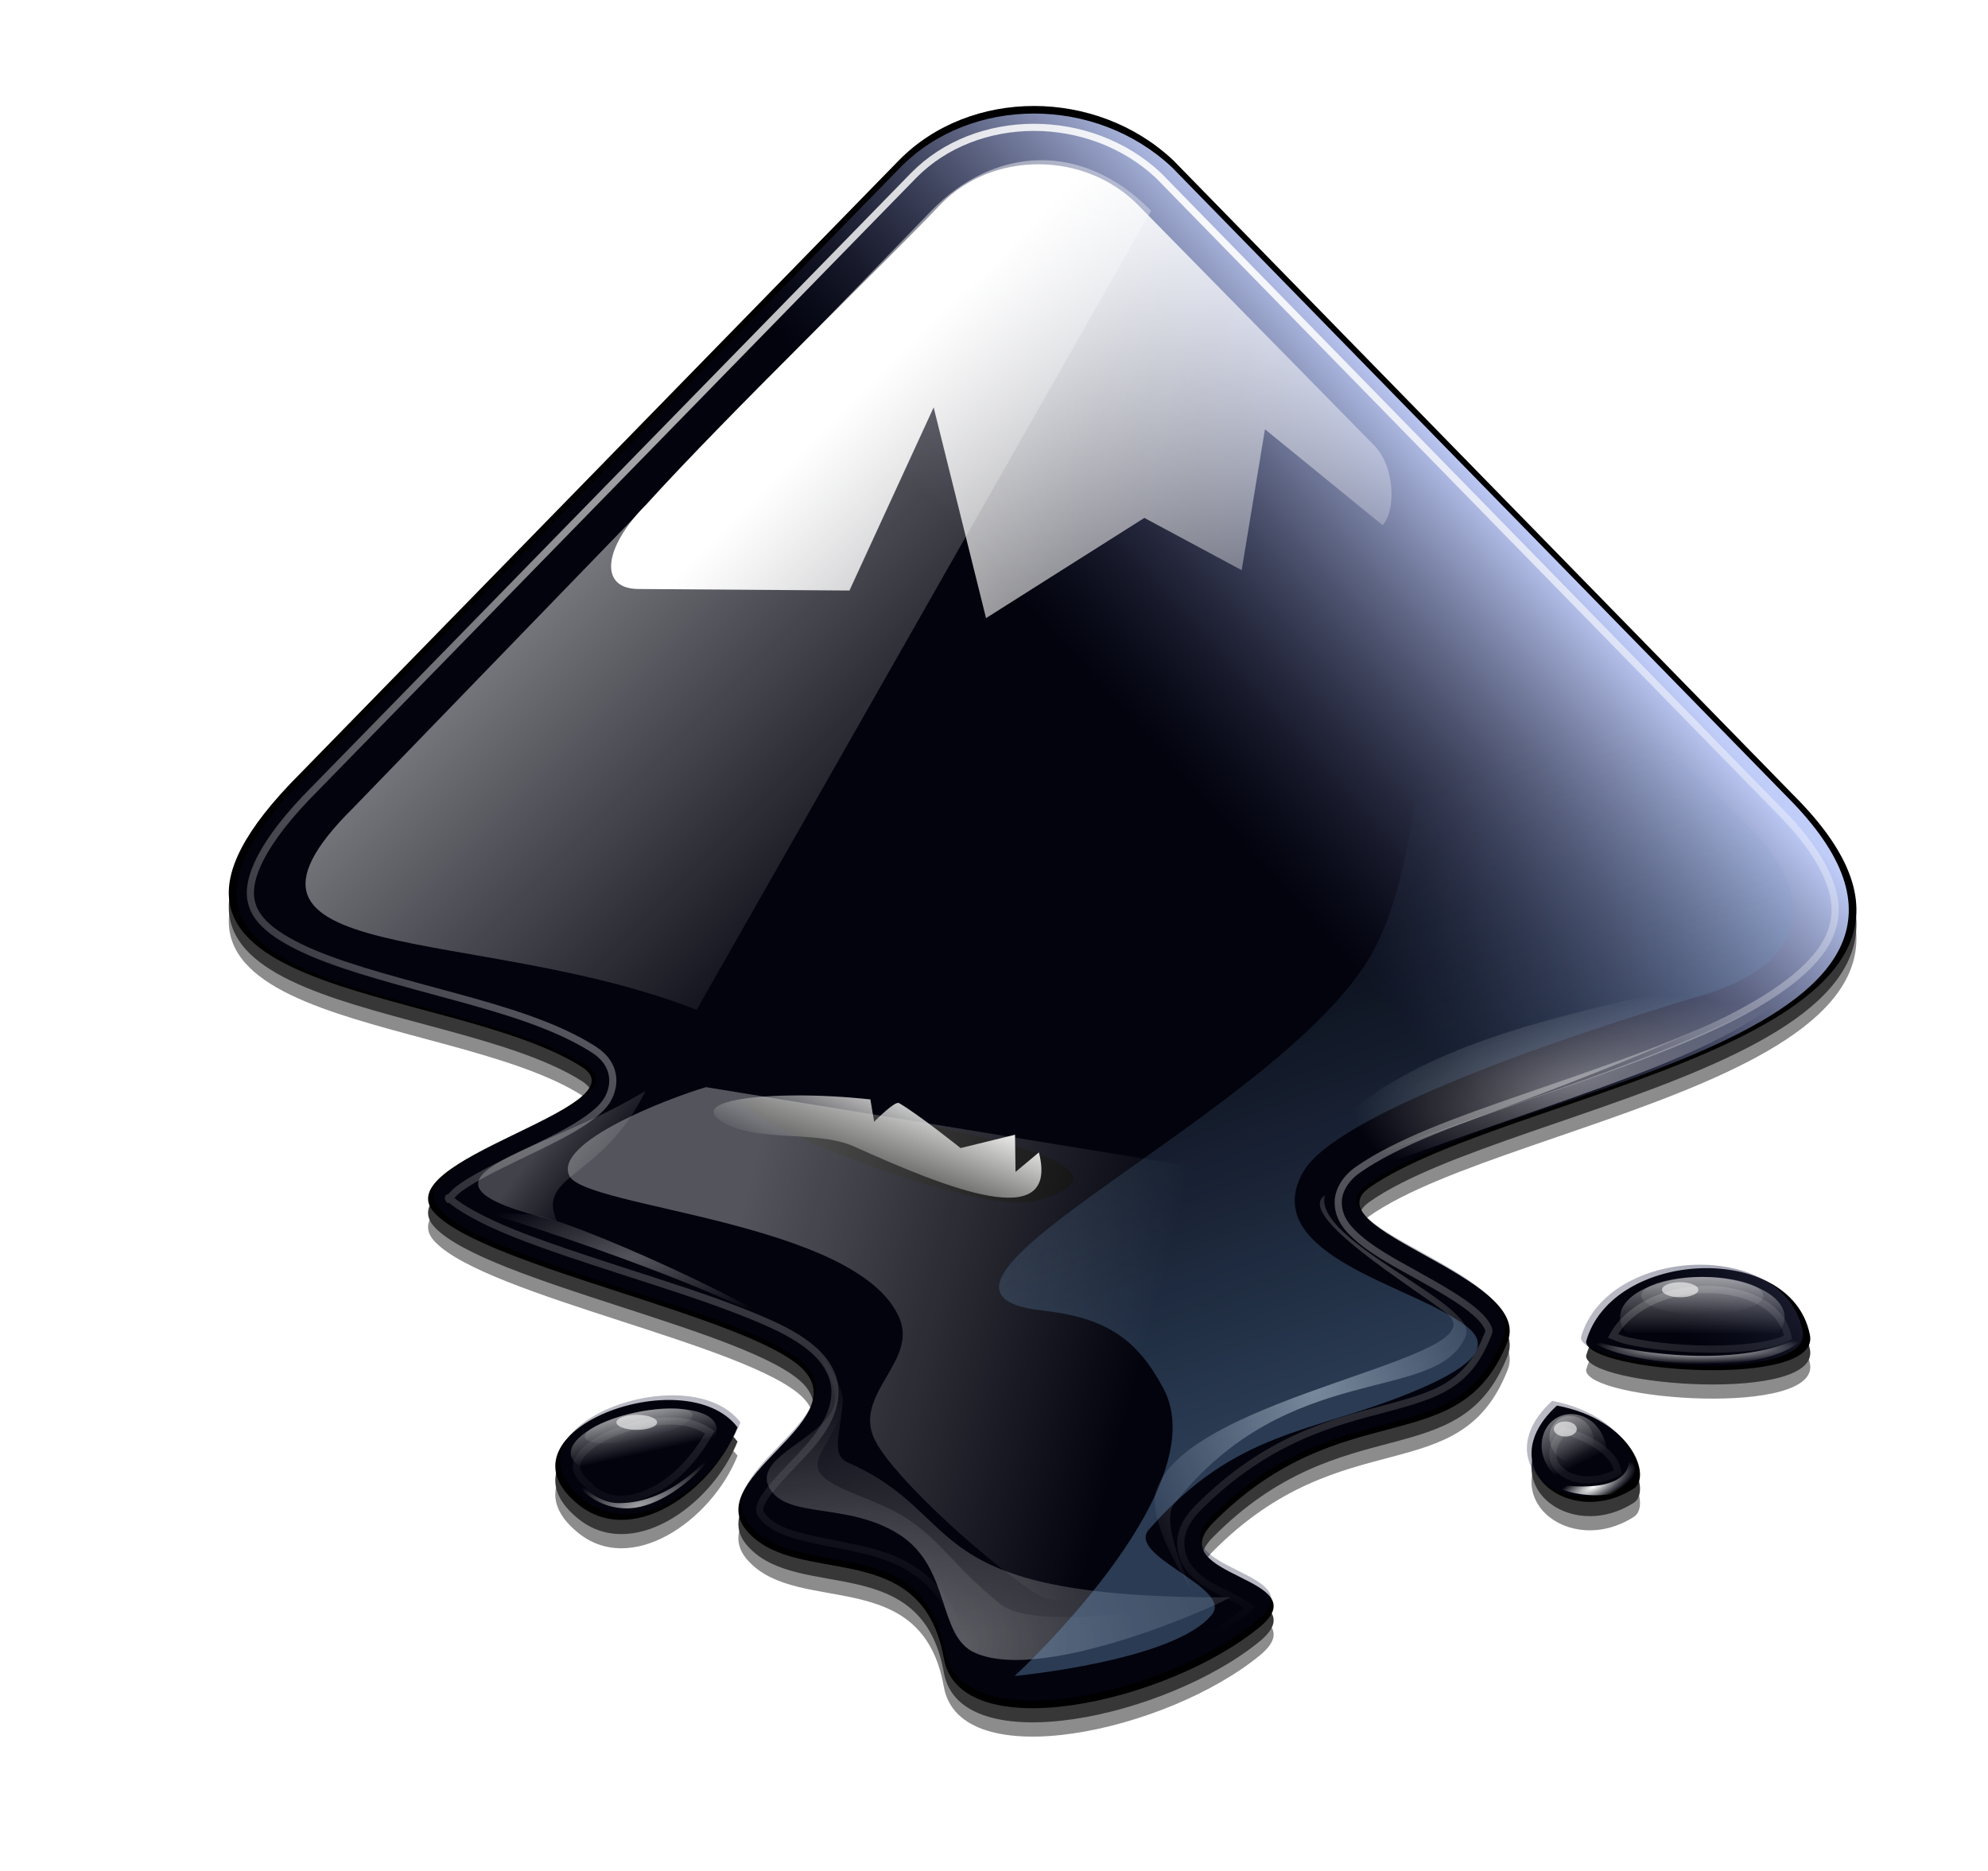 <svg width="17" height="16" viewBox="0 0 17 16" fill="none" xmlns="http://www.w3.org/2000/svg">
<g clip-path="url(#clip0_2_7195)">
<g opacity="0.783">
<g filter="url(#filter0_f_2_7195)">
<path d="M7.686 1.494L2.567 6.737C0.629 8.675 3.822 8.513 4.977 9.246C5.512 9.594 3.263 10.042 3.723 10.501C4.17 10.961 6.419 11.383 6.866 11.831C7.313 12.29 5.959 12.775 6.406 13.235C6.841 13.694 7.885 13.259 8.071 14.303C8.208 15.073 9.984 14.688 10.78 14.03C11.277 13.607 9.922 13.607 10.37 13.148C11.488 12.017 12.482 12.638 12.892 11.595C13.115 11.036 11.202 10.638 11.711 10.278C12.929 9.42 17.402 8.986 15.339 6.923L10.034 1.494C9.376 0.873 8.295 0.873 7.686 1.494ZM13.563 11.595C13.563 11.856 15.588 12.005 15.476 11.533C15.315 10.737 13.786 10.8 13.563 11.595ZM4.928 12.974C5.387 13.371 6.083 12.887 6.307 12.328C5.86 11.744 4.207 12.365 4.928 12.974ZM13.314 12.141C12.743 12.663 13.414 13.21 13.973 12.85C14.122 12.75 13.96 12.266 13.314 12.141Z" fill="black"/>
</g>
<g opacity="0.576" filter="url(#filter1_f_2_7195)">
<path d="M7.686 1.615L2.567 6.858C0.629 8.797 3.822 8.635 4.977 9.368C5.512 9.716 3.263 10.163 3.723 10.623C4.17 11.083 6.419 11.505 6.866 11.952C7.313 12.412 5.959 12.896 6.406 13.356C6.841 13.816 7.885 13.381 8.071 14.425C8.208 15.195 9.984 14.81 10.78 14.151C11.277 13.729 9.922 13.729 10.37 13.269C11.488 12.139 12.482 12.76 12.892 11.716C13.115 11.157 11.202 10.76 11.711 10.399C12.929 9.542 17.402 9.107 15.339 7.045L10.034 1.615C9.376 0.994 8.295 0.994 7.686 1.615ZM13.563 11.716C13.563 11.977 15.588 12.126 15.476 11.654C15.315 10.859 13.786 10.921 13.563 11.716ZM4.928 13.095C5.387 13.493 6.083 13.008 6.307 12.449C5.86 11.865 4.207 12.486 4.928 13.095ZM13.314 12.263C12.743 12.785 13.414 13.331 13.973 12.971C14.122 12.872 13.96 12.387 13.314 12.263Z" fill="black"/>
</g>
</g>
<path d="M7.686 1.372L2.567 6.615C0.629 8.553 3.822 8.392 4.977 9.125C5.512 9.473 3.263 9.92 3.723 10.38C4.17 10.839 6.419 11.262 6.866 11.709C7.313 12.169 5.959 12.653 6.406 13.113C6.841 13.573 7.885 13.138 8.071 14.182C8.208 14.952 9.984 14.567 10.78 13.908C11.277 13.486 9.922 13.486 10.37 13.026C11.488 11.896 12.482 12.517 12.892 11.473C13.115 10.914 11.202 10.516 11.711 10.156C12.929 9.299 17.402 8.864 15.339 6.802L10.034 1.372C9.376 0.751 8.295 0.751 7.686 1.372ZM13.563 11.473C13.563 11.734 15.588 11.883 15.476 11.411C15.315 10.616 13.786 10.678 13.563 11.473ZM4.928 12.852C5.387 13.25 6.083 12.765 6.307 12.206C5.86 11.622 4.207 12.243 4.928 12.852ZM13.314 12.02C12.743 12.542 13.414 13.088 13.973 12.728C14.122 12.629 13.96 12.144 13.314 12.02Z" fill="black"/>
<path d="M7.698 1.433L2.627 6.626C0.707 8.546 3.87 8.386 5.015 9.112C5.544 9.457 3.317 9.9 3.772 10.355C4.215 10.81 6.442 11.229 6.885 11.672C7.329 12.127 5.987 12.607 6.43 13.063C6.861 13.518 7.895 13.087 8.079 14.121C8.215 14.884 9.974 14.502 10.762 13.85C11.254 13.432 9.913 13.432 10.356 12.976C11.464 11.857 12.448 12.472 12.854 11.438C13.076 10.884 11.181 10.491 11.685 10.134C12.891 9.284 17.322 8.854 15.279 6.811L10.024 1.433C9.371 0.817 8.301 0.817 7.698 1.433ZM6.479 9.395C6.59 9.395 10.27 9.887 8.855 10.269C8.313 10.417 5.827 9.395 6.479 9.395ZM13.519 11.438C13.519 11.697 15.525 11.844 15.414 11.377C15.254 10.589 13.74 10.65 13.519 11.438ZM4.966 12.804C5.421 13.198 6.11 12.718 6.332 12.164C5.889 11.586 4.252 12.201 4.966 12.804ZM13.273 11.98C12.707 12.496 13.371 13.038 13.925 12.681C14.073 12.583 13.913 12.103 13.273 11.98Z" fill="url(#paint0_linear_2_7195)"/>
<path opacity="0.505" d="M3.023 6.906C1.631 8.285 4.076 7.897 5.957 8.636L9.844 1.803C9.254 1.201 8.502 1.251 7.963 1.803L3.023 6.906Z" fill="url(#paint1_linear_2_7195)"/>
<path d="M9.724 1.745L11.749 3.807C11.935 3.994 11.935 4.379 11.823 4.491L10.817 3.671L10.618 4.876L9.786 4.429L8.432 5.286L7.984 3.484L7.264 5.05L5.462 5.037C5.114 5.037 5.164 4.677 5.524 4.317C6.233 3.534 7.612 2.205 8.046 1.745C8.494 1.285 9.276 1.298 9.724 1.745Z" fill="url(#paint2_linear_2_7195)"/>
<path opacity="0.217" fill-rule="evenodd" clip-rule="evenodd" d="M6.944 11.488C6.944 11.488 7.164 11.824 7.141 11.982C7.097 12.292 6.43 12.446 6.578 12.722C6.724 12.995 7.251 12.84 7.693 13.125C8.133 13.409 8.014 13.987 8.334 14.133C8.958 14.417 10.596 13.643 10.514 13.66C10.432 13.676 8.897 13.995 8.552 13.716C8.158 13.397 8.045 13.174 7.754 12.985C7.482 12.809 7.1 12.737 7.01 12.592C6.921 12.447 7.189 12.261 7.207 11.982C7.218 11.814 6.944 11.488 6.944 11.488Z" fill="url(#paint3_radial_2_7195)"/>
<g opacity="0.276" filter="url(#filter2_f_2_7195)">
<path fill-rule="evenodd" clip-rule="evenodd" d="M6.944 11.488C6.944 11.488 7.164 11.824 7.141 11.982C7.097 12.292 6.43 12.446 6.578 12.722C6.724 12.995 7.251 12.84 7.693 13.125C8.133 13.409 8.014 13.987 8.334 14.133C8.958 14.417 10.596 13.643 10.514 13.66C7.794 13.67 8.301 12.969 7.252 12.508C7.101 12.442 7.189 12.261 7.207 11.982C7.218 11.814 6.944 11.488 6.944 11.488Z" fill="url(#paint4_radial_2_7195)"/>
</g>
<path opacity="0.453" fill-rule="evenodd" clip-rule="evenodd" d="M11.567 10.057C14.008 9.159 14.793 9.035 15.598 8.231C14.666 9.018 12.696 9.44 11.09 10.139L11.567 10.057Z" fill="url(#paint5_radial_2_7195)"/>
<g opacity="0.512" filter="url(#filter3_f_2_7195)">
<path fill-rule="evenodd" clip-rule="evenodd" d="M11.567 9.942C15.588 8.517 14.908 8.525 15.598 8.116C14.319 8.605 11.93 8.657 11.09 10.024L11.567 9.942Z" fill="url(#paint6_radial_2_7195)"/>
</g>
<path opacity="0.286" d="M15.079 11.081C15.079 11.123 15.024 11.164 14.926 11.194C14.828 11.224 14.695 11.241 14.557 11.241C14.418 11.241 14.286 11.224 14.188 11.194C14.09 11.164 14.035 11.123 14.035 11.081C14.035 11.038 14.09 10.998 14.188 10.967C14.286 10.937 14.418 10.92 14.557 10.92C14.695 10.92 14.828 10.937 14.926 10.967C15.024 10.998 15.079 11.038 15.079 11.081Z" fill="url(#paint7_linear_2_7195)"/>
<g opacity="0.621" filter="url(#filter4_f_2_7195)">
<path d="M15.261 11.266C15.261 11.357 15.187 11.445 15.055 11.51C14.923 11.575 14.744 11.611 14.557 11.611C14.371 11.611 14.192 11.575 14.06 11.51C13.928 11.445 13.854 11.357 13.854 11.266C13.854 11.174 13.928 11.086 14.06 11.022C14.192 10.957 14.371 10.92 14.557 10.92C14.744 10.92 14.923 10.957 15.055 11.022C15.187 11.086 15.261 11.174 15.261 11.266Z" fill="url(#paint8_linear_2_7195)"/>
</g>
<g filter="url(#filter5_f_2_7195)">
<path fill-rule="evenodd" clip-rule="evenodd" d="M13.599 11.458C13.847 11.687 15.228 11.805 15.454 11.392C15.01 11.707 14.024 11.596 13.599 11.458Z" fill="url(#paint9_radial_2_7195)"/>
</g>
<path opacity="0.286" d="M13.604 12.224C13.616 12.247 13.623 12.273 13.626 12.299C13.629 12.325 13.627 12.351 13.62 12.376C13.614 12.401 13.602 12.423 13.587 12.443C13.571 12.462 13.552 12.477 13.53 12.488C13.509 12.499 13.485 12.506 13.46 12.507C13.435 12.508 13.411 12.504 13.387 12.495C13.363 12.486 13.341 12.472 13.321 12.454C13.302 12.436 13.286 12.415 13.274 12.391C13.261 12.367 13.254 12.342 13.251 12.315C13.248 12.289 13.25 12.263 13.257 12.239C13.264 12.214 13.275 12.191 13.291 12.172C13.306 12.153 13.325 12.137 13.347 12.126C13.368 12.115 13.392 12.109 13.417 12.108C13.442 12.107 13.467 12.111 13.491 12.12C13.514 12.129 13.537 12.143 13.556 12.161C13.576 12.178 13.592 12.2 13.604 12.224Z" fill="url(#paint10_linear_2_7195)"/>
<g opacity="0.621" filter="url(#filter6_f_2_7195)">
<path d="M13.701 12.268C13.72 12.303 13.731 12.341 13.736 12.38C13.74 12.419 13.738 12.458 13.728 12.495C13.718 12.531 13.702 12.565 13.68 12.593C13.657 12.621 13.629 12.644 13.598 12.66C13.566 12.677 13.531 12.685 13.495 12.687C13.459 12.688 13.422 12.681 13.387 12.668C13.352 12.654 13.319 12.633 13.29 12.606C13.261 12.579 13.237 12.547 13.219 12.512C13.201 12.476 13.19 12.438 13.185 12.399C13.181 12.36 13.183 12.321 13.193 12.285C13.202 12.248 13.219 12.215 13.241 12.186C13.264 12.158 13.291 12.135 13.323 12.119C13.355 12.103 13.39 12.094 13.426 12.093C13.462 12.092 13.499 12.098 13.534 12.112C13.569 12.126 13.602 12.146 13.631 12.173C13.659 12.2 13.683 12.232 13.701 12.268Z" fill="url(#paint11_linear_2_7195)"/>
</g>
<g filter="url(#filter7_f_2_7195)">
<path fill-rule="evenodd" clip-rule="evenodd" d="M13.26 12.687C13.46 12.843 14.21 12.863 13.925 12.41C13.999 12.765 13.487 12.727 13.26 12.687Z" fill="url(#paint12_radial_2_7195)"/>
</g>
<path fill-rule="evenodd" clip-rule="evenodd" d="M4 10.336C4 10.296 6.556 11.116 6.994 11.554C6.634 11.203 4.812 10.395 4.534 10.386C4.257 10.377 4.032 10.353 4 10.336Z" fill="url(#paint13_radial_2_7195)"/>
<path opacity="0.286" d="M5.92 12.093C5.93 12.122 5.891 12.161 5.812 12.201C5.733 12.241 5.62 12.278 5.498 12.305C5.377 12.332 5.256 12.346 5.163 12.344C5.07 12.342 5.012 12.324 5.002 12.294C4.992 12.265 5.031 12.226 5.11 12.186C5.189 12.146 5.302 12.108 5.423 12.082C5.545 12.055 5.666 12.041 5.759 12.043C5.852 12.045 5.91 12.063 5.92 12.093Z" fill="url(#paint14_linear_2_7195)"/>
<g opacity="0.621" filter="url(#filter8_f_2_7195)">
<path d="M6.122 12.187C6.144 12.251 6.099 12.326 5.998 12.396C5.898 12.467 5.749 12.527 5.585 12.563C5.421 12.599 5.255 12.608 5.124 12.588C4.993 12.569 4.907 12.522 4.886 12.458C4.865 12.394 4.909 12.319 5.01 12.248C5.111 12.178 5.259 12.118 5.423 12.082C5.587 12.046 5.753 12.037 5.884 12.056C6.015 12.076 6.101 12.123 6.122 12.187Z" fill="url(#paint15_linear_2_7195)"/>
</g>
<g opacity="0.616" filter="url(#filter9_f_2_7195)">
<path fill-rule="evenodd" clip-rule="evenodd" d="M4.818 12.508C4.818 12.508 4.956 12.88 5.336 12.899C5.72 12.918 6.159 12.438 6.196 12.266C6.13 12.414 5.762 12.86 5.287 12.854C5.017 12.85 4.818 12.508 4.818 12.508Z" fill="url(#paint16_radial_2_7195)"/>
</g>
<g filter="url(#filter10_f_2_7195)">
<path d="M8.842 1.089C8.457 1.089 8.08 1.228 7.813 1.5L2.696 6.742C2.228 7.21 2.116 7.516 2.145 7.689C2.159 7.776 2.202 7.851 2.292 7.93C2.383 8.009 2.52 8.086 2.685 8.155C3.014 8.293 3.457 8.405 3.892 8.524C4.327 8.643 4.753 8.769 5.076 8.974C5.125 9.006 5.172 9.046 5.204 9.103C5.237 9.159 5.248 9.234 5.235 9.297C5.209 9.422 5.132 9.489 5.053 9.549C4.895 9.669 4.677 9.769 4.459 9.875C4.24 9.981 4.021 10.089 3.911 10.178C3.857 10.222 3.837 10.262 3.838 10.259C3.838 10.257 3.823 10.226 3.849 10.252C3.918 10.322 4.132 10.443 4.405 10.551C4.677 10.659 5.011 10.768 5.348 10.877C5.685 10.986 6.026 11.094 6.315 11.207C6.603 11.319 6.839 11.424 6.994 11.58C7.072 11.659 7.126 11.758 7.138 11.859C7.149 11.96 7.122 12.055 7.083 12.135C7.006 12.294 6.882 12.416 6.769 12.535C6.656 12.653 6.553 12.766 6.517 12.841C6.498 12.879 6.495 12.904 6.497 12.919C6.499 12.934 6.502 12.95 6.536 12.985C6.537 12.986 6.539 12.988 6.54 12.989C6.688 13.146 7.01 13.168 7.375 13.253C7.557 13.296 7.747 13.36 7.91 13.502C8.074 13.643 8.196 13.858 8.248 14.15C8.27 14.273 8.336 14.334 8.493 14.383C8.65 14.432 8.89 14.441 9.153 14.402C9.679 14.325 10.303 14.067 10.663 13.769C10.686 13.75 10.679 13.755 10.687 13.746C10.662 13.729 10.606 13.692 10.512 13.645C10.401 13.59 10.27 13.538 10.17 13.412C10.12 13.349 10.086 13.249 10.1 13.152C10.115 13.055 10.168 12.973 10.24 12.9C10.83 12.303 11.411 12.161 11.847 12.046C12.066 11.988 12.249 11.935 12.387 11.848C12.526 11.76 12.634 11.641 12.725 11.409C12.735 11.384 12.735 11.376 12.721 11.347C12.707 11.317 12.671 11.269 12.612 11.219C12.495 11.117 12.3 11.007 12.108 10.9C11.915 10.793 11.727 10.693 11.591 10.566C11.523 10.503 11.452 10.423 11.444 10.302C11.435 10.181 11.515 10.072 11.607 10.007C11.948 9.767 12.463 9.584 13.024 9.39C13.584 9.196 14.187 8.994 14.678 8.765C15.169 8.535 15.53 8.27 15.645 8.004C15.702 7.87 15.713 7.736 15.652 7.561C15.592 7.387 15.455 7.173 15.21 6.928L9.91 1.504C9.909 1.503 9.907 1.502 9.906 1.5C9.613 1.226 9.225 1.089 8.842 1.089ZM14.55 11.028C14.222 11.04 13.921 11.19 13.793 11.424C13.829 11.438 13.862 11.454 13.921 11.467C14.092 11.506 14.33 11.532 14.565 11.537C14.8 11.542 15.035 11.522 15.179 11.482C15.241 11.465 15.275 11.447 15.291 11.436C15.259 11.3 15.184 11.205 15.054 11.133C14.92 11.059 14.737 11.021 14.55 11.028ZM5.791 12.154C5.531 12.136 5.205 12.239 5.045 12.368C4.965 12.432 4.932 12.491 4.929 12.531C4.926 12.57 4.938 12.623 5.045 12.713C5.045 12.715 5.045 12.716 5.045 12.717C5.213 12.863 5.403 12.847 5.62 12.729C5.801 12.629 5.962 12.443 6.07 12.247C5.997 12.2 5.911 12.163 5.791 12.154ZM13.369 12.232C13.314 12.303 13.284 12.368 13.28 12.414C13.275 12.478 13.293 12.527 13.342 12.573C13.434 12.661 13.633 12.698 13.835 12.589C13.831 12.566 13.824 12.53 13.793 12.484C13.73 12.393 13.585 12.295 13.369 12.232Z" stroke="url(#paint17_radial_2_7195)" stroke-width="0.061"/>
</g>
<g opacity="0.325" filter="url(#filter11_f_2_7195)">
<path fill-rule="evenodd" clip-rule="evenodd" d="M6.037 9.297C5.728 9.388 4.727 9.767 4.869 10.056C5.005 10.332 7.333 10.444 7.69 11.269C7.846 11.629 7.332 11.9 7.462 12.27C7.562 12.555 8.337 13.271 8.826 13.609C9.211 13.874 9.715 13.395 9.51 12.998C9.182 12.366 10.629 11.591 11.284 11.239C11.667 11.033 10.496 10.025 10.496 10.025L6.037 9.297Z" fill="url(#paint18_linear_2_7195)"/>
</g>
<path fill-rule="evenodd" clip-rule="evenodd" d="M6.151 9.576C6.428 9.78 6.975 9.657 7.304 9.805C8.093 10.16 9.063 10.556 8.884 9.855L8.684 10.022L8.68 9.704L8.214 9.818C8.214 9.818 7.852 9.528 7.687 9.433C7.652 9.413 7.475 9.593 7.475 9.593L7.443 9.402C7.212 9.377 6.984 9.366 6.782 9.368C6.3 9.372 5.975 9.447 6.151 9.576Z" fill="url(#paint19_linear_2_7195)"/>
<g opacity="0.478" filter="url(#filter12_f_2_7195)">
<path fill-rule="evenodd" clip-rule="evenodd" d="M11.33 10.222C11.223 10.615 12.642 11.149 12.536 11.42C12.302 12.017 11.02 11.611 10.041 12.861C9.9 13.04 10.238 13.68 10.192 13.604C10.147 13.529 9.8 13 9.889 12.74C10.168 11.924 12.863 11.62 12.369 11.231C12.085 11.007 11.064 10.388 11.33 10.222Z" fill="url(#paint20_radial_2_7195)"/>
</g>
<path opacity="0.586" d="M14.523 11.03C14.523 11.047 14.507 11.063 14.477 11.075C14.448 11.088 14.409 11.094 14.367 11.094C14.326 11.094 14.287 11.088 14.257 11.075C14.228 11.063 14.212 11.047 14.212 11.03C14.212 11.013 14.228 10.996 14.257 10.984C14.287 10.972 14.326 10.965 14.367 10.965C14.409 10.965 14.448 10.972 14.477 10.984C14.507 10.996 14.523 11.013 14.523 11.03Z" fill="white"/>
<path opacity="0.586" d="M13.484 12.221C13.484 12.238 13.473 12.254 13.455 12.266C13.436 12.278 13.411 12.285 13.385 12.285C13.359 12.285 13.334 12.278 13.316 12.266C13.297 12.254 13.287 12.238 13.287 12.221C13.287 12.204 13.297 12.187 13.316 12.175C13.334 12.163 13.359 12.156 13.385 12.156C13.411 12.156 13.436 12.163 13.455 12.175C13.473 12.187 13.484 12.204 13.484 12.221Z" fill="white"/>
<path opacity="0.586" d="M5.619 12.164C5.619 12.181 5.601 12.197 5.568 12.209C5.536 12.221 5.491 12.228 5.445 12.228C5.399 12.228 5.354 12.221 5.322 12.209C5.289 12.197 5.271 12.181 5.271 12.164C5.271 12.146 5.289 12.13 5.322 12.118C5.354 12.106 5.399 12.099 5.445 12.099C5.491 12.099 5.536 12.106 5.568 12.118C5.601 12.13 5.619 12.146 5.619 12.164Z" fill="white"/>
<path opacity="0.251" d="M5.521 9.328C4.632 9.877 3.25 10.077 4.762 10.442C4.582 10.041 5.152 10.086 5.521 9.328Z" fill="url(#paint21_linear_2_7195)"/>
<g opacity="0.363" filter="url(#filter13_f_2_7195)">
<path d="M8.676 14.333C8.676 14.333 10.046 14.204 10.363 13.808C10.549 13.577 9.626 13.307 9.825 13.08C10.575 12.227 11.204 12.263 12.073 11.906C12.942 11.549 12.621 11.374 12.34 11.217C11.859 10.948 10.788 10.662 11.142 10.025C11.499 9.384 14.621 8.493 14.621 8.493C15.567 8.17 15.449 7.585 14.985 7.098L12.194 4.322C12.194 4.322 12.333 6.955 11.77 8.084C11.074 9.479 7.369 11.036 8.918 11.208C9.464 11.269 9.726 11.455 9.95 11.876C10.409 12.741 8.676 14.333 8.676 14.333Z" fill="url(#paint22_linear_2_7195)"/>
</g>
</g>
<defs>
<filter id="filter0_f_2_7195" x="1.756" y="0.828" width="14.319" height="14.102" filterUnits="userSpaceOnUse" color-interpolation-filters="sRGB">
<feFlood flood-opacity="0" result="BackgroundImageFix"/>
<feBlend mode="normal" in="SourceGraphic" in2="BackgroundImageFix" result="shape"/>
<feGaussianBlur stdDeviation="0.1" result="effect1_foregroundBlur_2_7195"/>
</filter>
<filter id="filter1_f_2_7195" x="1.089" y="0.282" width="15.653" height="15.436" filterUnits="userSpaceOnUse" color-interpolation-filters="sRGB">
<feFlood flood-opacity="0" result="BackgroundImageFix"/>
<feBlend mode="normal" in="SourceGraphic" in2="BackgroundImageFix" result="shape"/>
<feGaussianBlur stdDeviation="0.434" result="effect1_foregroundBlur_2_7195"/>
</filter>
<filter id="filter2_f_2_7195" x="6.299" y="11.231" width="4.476" height="3.222" filterUnits="userSpaceOnUse" color-interpolation-filters="sRGB">
<feFlood flood-opacity="0" result="BackgroundImageFix"/>
<feBlend mode="normal" in="SourceGraphic" in2="BackgroundImageFix" result="shape"/>
<feGaussianBlur stdDeviation="0.129" result="effect1_foregroundBlur_2_7195"/>
</filter>
<filter id="filter3_f_2_7195" x="10.811" y="7.837" width="5.066" height="2.466" filterUnits="userSpaceOnUse" color-interpolation-filters="sRGB">
<feFlood flood-opacity="0" result="BackgroundImageFix"/>
<feBlend mode="normal" in="SourceGraphic" in2="BackgroundImageFix" result="shape"/>
<feGaussianBlur stdDeviation="0.139" result="effect1_foregroundBlur_2_7195"/>
</filter>
<filter id="filter4_f_2_7195" x="13.727" y="10.794" width="1.66" height="0.944" filterUnits="userSpaceOnUse" color-interpolation-filters="sRGB">
<feFlood flood-opacity="0" result="BackgroundImageFix"/>
<feBlend mode="normal" in="SourceGraphic" in2="BackgroundImageFix" result="shape"/>
<feGaussianBlur stdDeviation="0.063" result="effect1_foregroundBlur_2_7195"/>
</filter>
<filter id="filter5_f_2_7195" x="13.491" y="11.284" width="2.071" height="0.49" filterUnits="userSpaceOnUse" color-interpolation-filters="sRGB">
<feFlood flood-opacity="0" result="BackgroundImageFix"/>
<feBlend mode="normal" in="SourceGraphic" in2="BackgroundImageFix" result="shape"/>
<feGaussianBlur stdDeviation="0.054" result="effect1_foregroundBlur_2_7195"/>
</filter>
<filter id="filter6_f_2_7195" x="13.1" y="12.009" width="0.721" height="0.76" filterUnits="userSpaceOnUse" color-interpolation-filters="sRGB">
<feFlood flood-opacity="0" result="BackgroundImageFix"/>
<feBlend mode="normal" in="SourceGraphic" in2="BackgroundImageFix" result="shape"/>
<feGaussianBlur stdDeviation="0.042" result="effect1_foregroundBlur_2_7195"/>
</filter>
<filter id="filter7_f_2_7195" x="13.189" y="12.339" width="0.871" height="0.52" filterUnits="userSpaceOnUse" color-interpolation-filters="sRGB">
<feFlood flood-opacity="0" result="BackgroundImageFix"/>
<feBlend mode="normal" in="SourceGraphic" in2="BackgroundImageFix" result="shape"/>
<feGaussianBlur stdDeviation="0.036" result="effect1_foregroundBlur_2_7195"/>
</filter>
<filter id="filter8_f_2_7195" x="4.778" y="11.943" width="1.452" height="0.758" filterUnits="userSpaceOnUse" color-interpolation-filters="sRGB">
<feFlood flood-opacity="0" result="BackgroundImageFix"/>
<feBlend mode="normal" in="SourceGraphic" in2="BackgroundImageFix" result="shape"/>
<feGaussianBlur stdDeviation="0.051" result="effect1_foregroundBlur_2_7195"/>
</filter>
<filter id="filter9_f_2_7195" x="4.73" y="12.178" width="1.553" height="0.809" filterUnits="userSpaceOnUse" color-interpolation-filters="sRGB">
<feFlood flood-opacity="0" result="BackgroundImageFix"/>
<feBlend mode="normal" in="SourceGraphic" in2="BackgroundImageFix" result="shape"/>
<feGaussianBlur stdDeviation="0.044" result="effect1_foregroundBlur_2_7195"/>
</filter>
<filter id="filter10_f_2_7195" x="2.029" y="0.978" width="13.775" height="13.56" filterUnits="userSpaceOnUse" color-interpolation-filters="sRGB">
<feFlood flood-opacity="0" result="BackgroundImageFix"/>
<feBlend mode="normal" in="SourceGraphic" in2="BackgroundImageFix" result="shape"/>
<feGaussianBlur stdDeviation="0.041" result="effect1_foregroundBlur_2_7195"/>
</filter>
<filter id="filter11_f_2_7195" x="4.408" y="8.85" width="7.401" height="5.283" filterUnits="userSpaceOnUse" color-interpolation-filters="sRGB">
<feFlood flood-opacity="0" result="BackgroundImageFix"/>
<feBlend mode="normal" in="SourceGraphic" in2="BackgroundImageFix" result="shape"/>
<feGaussianBlur stdDeviation="0.224" result="effect1_foregroundBlur_2_7195"/>
</filter>
<filter id="filter12_f_2_7195" x="9.724" y="10.072" width="2.968" height="3.69" filterUnits="userSpaceOnUse" color-interpolation-filters="sRGB">
<feFlood flood-opacity="0" result="BackgroundImageFix"/>
<feBlend mode="normal" in="SourceGraphic" in2="BackgroundImageFix" result="shape"/>
<feGaussianBlur stdDeviation="0.075" result="effect1_foregroundBlur_2_7195"/>
</filter>
<filter id="filter13_f_2_7195" x="8.207" y="3.986" width="7.465" height="10.682" filterUnits="userSpaceOnUse" color-interpolation-filters="sRGB">
<feFlood flood-opacity="0" result="BackgroundImageFix"/>
<feBlend mode="normal" in="SourceGraphic" in2="BackgroundImageFix" result="shape"/>
<feGaussianBlur stdDeviation="0.168" result="effect1_foregroundBlur_2_7195"/>
</filter>
<linearGradient id="paint0_linear_2_7195" x1="11.146" y1="2.356" x2="8.424" y2="4.817" gradientUnits="userSpaceOnUse">
<stop stop-color="#C0CDF9"/>
<stop offset="1" stop-color="#07092D" stop-opacity="0.288"/>
</linearGradient>
<linearGradient id="paint1_linear_2_7195" x1="5.054" y1="4.16" x2="8.189" y2="7.295" gradientUnits="userSpaceOnUse">
<stop stop-color="white"/>
<stop offset="1" stop-color="white" stop-opacity="0"/>
</linearGradient>
<linearGradient id="paint2_linear_2_7195" x1="8.419" y1="2.304" x2="12.146" y2="6.031" gradientUnits="userSpaceOnUse">
<stop stop-color="white"/>
<stop offset="1" stop-color="white" stop-opacity="0"/>
</linearGradient>
<radialGradient id="paint3_radial_2_7195" cx="0" cy="0" r="1" gradientUnits="userSpaceOnUse" gradientTransform="translate(6.557 13.994) scale(3.161 2.116)">
<stop stop-color="white"/>
<stop offset="1" stop-color="white" stop-opacity="0"/>
</radialGradient>
<radialGradient id="paint4_radial_2_7195" cx="0" cy="0" r="1" gradientUnits="userSpaceOnUse" gradientTransform="translate(8.224 14.07) scale(4.034 2.7)">
<stop stop-color="white"/>
<stop offset="1" stop-color="white" stop-opacity="0"/>
</radialGradient>
<radialGradient id="paint5_radial_2_7195" cx="0" cy="0" r="1" gradientUnits="userSpaceOnUse" gradientTransform="translate(13.344 9.185) scale(2.254 0.954)">
<stop stop-color="white"/>
<stop offset="1" stop-color="white" stop-opacity="0"/>
</radialGradient>
<radialGradient id="paint6_radial_2_7195" cx="0" cy="0" r="1" gradientUnits="userSpaceOnUse" gradientTransform="translate(13.821 9.448) scale(2.254 0.954)">
<stop stop-color="white"/>
<stop offset="1" stop-color="white" stop-opacity="0"/>
</radialGradient>
<linearGradient id="paint7_linear_2_7195" x1="14.668" y1="10.826" x2="14.676" y2="11.241" gradientUnits="userSpaceOnUse">
<stop stop-color="white"/>
<stop offset="1" stop-color="white" stop-opacity="0"/>
</linearGradient>
<linearGradient id="paint8_linear_2_7195" x1="14.685" y1="10.778" x2="14.685" y2="11.409" gradientUnits="userSpaceOnUse">
<stop stop-color="white"/>
<stop offset="1" stop-color="white" stop-opacity="0"/>
</linearGradient>
<radialGradient id="paint9_radial_2_7195" cx="0" cy="0" r="1" gradientUnits="userSpaceOnUse" gradientTransform="translate(14.526 11.529) scale(0.927 0.137)">
<stop stop-color="white"/>
<stop offset="1" stop-color="white" stop-opacity="0"/>
</radialGradient>
<linearGradient id="paint10_linear_2_7195" x1="13.366" y1="12.058" x2="13.571" y2="12.419" gradientUnits="userSpaceOnUse">
<stop stop-color="white"/>
<stop offset="1" stop-color="white" stop-opacity="0"/>
</linearGradient>
<linearGradient id="paint11_linear_2_7195" x1="13.289" y1="11.93" x2="13.574" y2="12.492" gradientUnits="userSpaceOnUse">
<stop stop-color="white"/>
<stop offset="1" stop-color="white" stop-opacity="0"/>
</linearGradient>
<radialGradient id="paint12_radial_2_7195" cx="0" cy="0" r="1" gradientUnits="userSpaceOnUse" gradientTransform="translate(13.63 12.713) rotate(-26.886) scale(0.401 0.137)">
<stop stop-color="white"/>
<stop offset="1" stop-color="white" stop-opacity="0"/>
</radialGradient>
<radialGradient id="paint13_radial_2_7195" cx="0" cy="0" r="1" gradientUnits="userSpaceOnUse" gradientTransform="translate(5.423 10.747) scale(1.497 0.609)">
<stop stop-color="white" stop-opacity="0.33"/>
<stop offset="1" stop-color="white" stop-opacity="0"/>
</radialGradient>
<linearGradient id="paint14_linear_2_7195" x1="5.499" y1="11.995" x2="5.569" y2="12.29" gradientUnits="userSpaceOnUse">
<stop stop-color="white"/>
<stop offset="1" stop-color="white" stop-opacity="0"/>
</linearGradient>
<linearGradient id="paint15_linear_2_7195" x1="5.502" y1="11.958" x2="5.601" y2="12.408" gradientUnits="userSpaceOnUse">
<stop stop-color="white"/>
<stop offset="1" stop-color="white" stop-opacity="0"/>
</linearGradient>
<radialGradient id="paint16_radial_2_7195" cx="0" cy="0" r="1" gradientUnits="userSpaceOnUse" gradientTransform="translate(5.462 12.875) rotate(-15.487) scale(0.847 0.317)">
<stop stop-color="white"/>
<stop offset="1" stop-color="white" stop-opacity="0"/>
</radialGradient>
<radialGradient id="paint17_radial_2_7195" cx="0" cy="0" r="1" gradientUnits="userSpaceOnUse" gradientTransform="translate(9.463 2.54) scale(11.722 11.537)">
<stop stop-color="white"/>
<stop offset="1" stop-color="white" stop-opacity="0"/>
</radialGradient>
<linearGradient id="paint18_linear_2_7195" x1="6.037" y1="11.491" x2="9.555" y2="12.422" gradientUnits="userSpaceOnUse">
<stop stop-color="white"/>
<stop offset="1" stop-color="white" stop-opacity="0"/>
</linearGradient>
<linearGradient id="paint19_linear_2_7195" x1="7.902" y1="9.352" x2="7.507" y2="10.258" gradientUnits="userSpaceOnUse">
<stop stop-color="#EEEEEC"/>
<stop offset="1" stop-color="#EEEEEC" stop-opacity="0"/>
</linearGradient>
<radialGradient id="paint20_radial_2_7195" cx="0" cy="0" r="1" gradientUnits="userSpaceOnUse" gradientTransform="translate(11.238 11.879) scale(1.842 2.341)">
<stop stop-color="white"/>
<stop offset="1" stop-color="white" stop-opacity="0"/>
</radialGradient>
<linearGradient id="paint21_linear_2_7195" x1="4.732" y1="9.661" x2="5.286" y2="10.101" gradientUnits="userSpaceOnUse">
<stop stop-color="white"/>
<stop offset="1" stop-color="white" stop-opacity="0"/>
</linearGradient>
<linearGradient id="paint22_linear_2_7195" x1="11.212" y1="12.057" x2="9.568" y2="7.629" gradientUnits="userSpaceOnUse">
<stop stop-color="#729FCF"/>
<stop offset="1" stop-color="#729FCF" stop-opacity="0"/>
</linearGradient>
<clipPath id="clip0_2_7195">
<rect width="16" height="16" fill="white" transform="translate(0.916)"/>
</clipPath>
</defs>
</svg>
